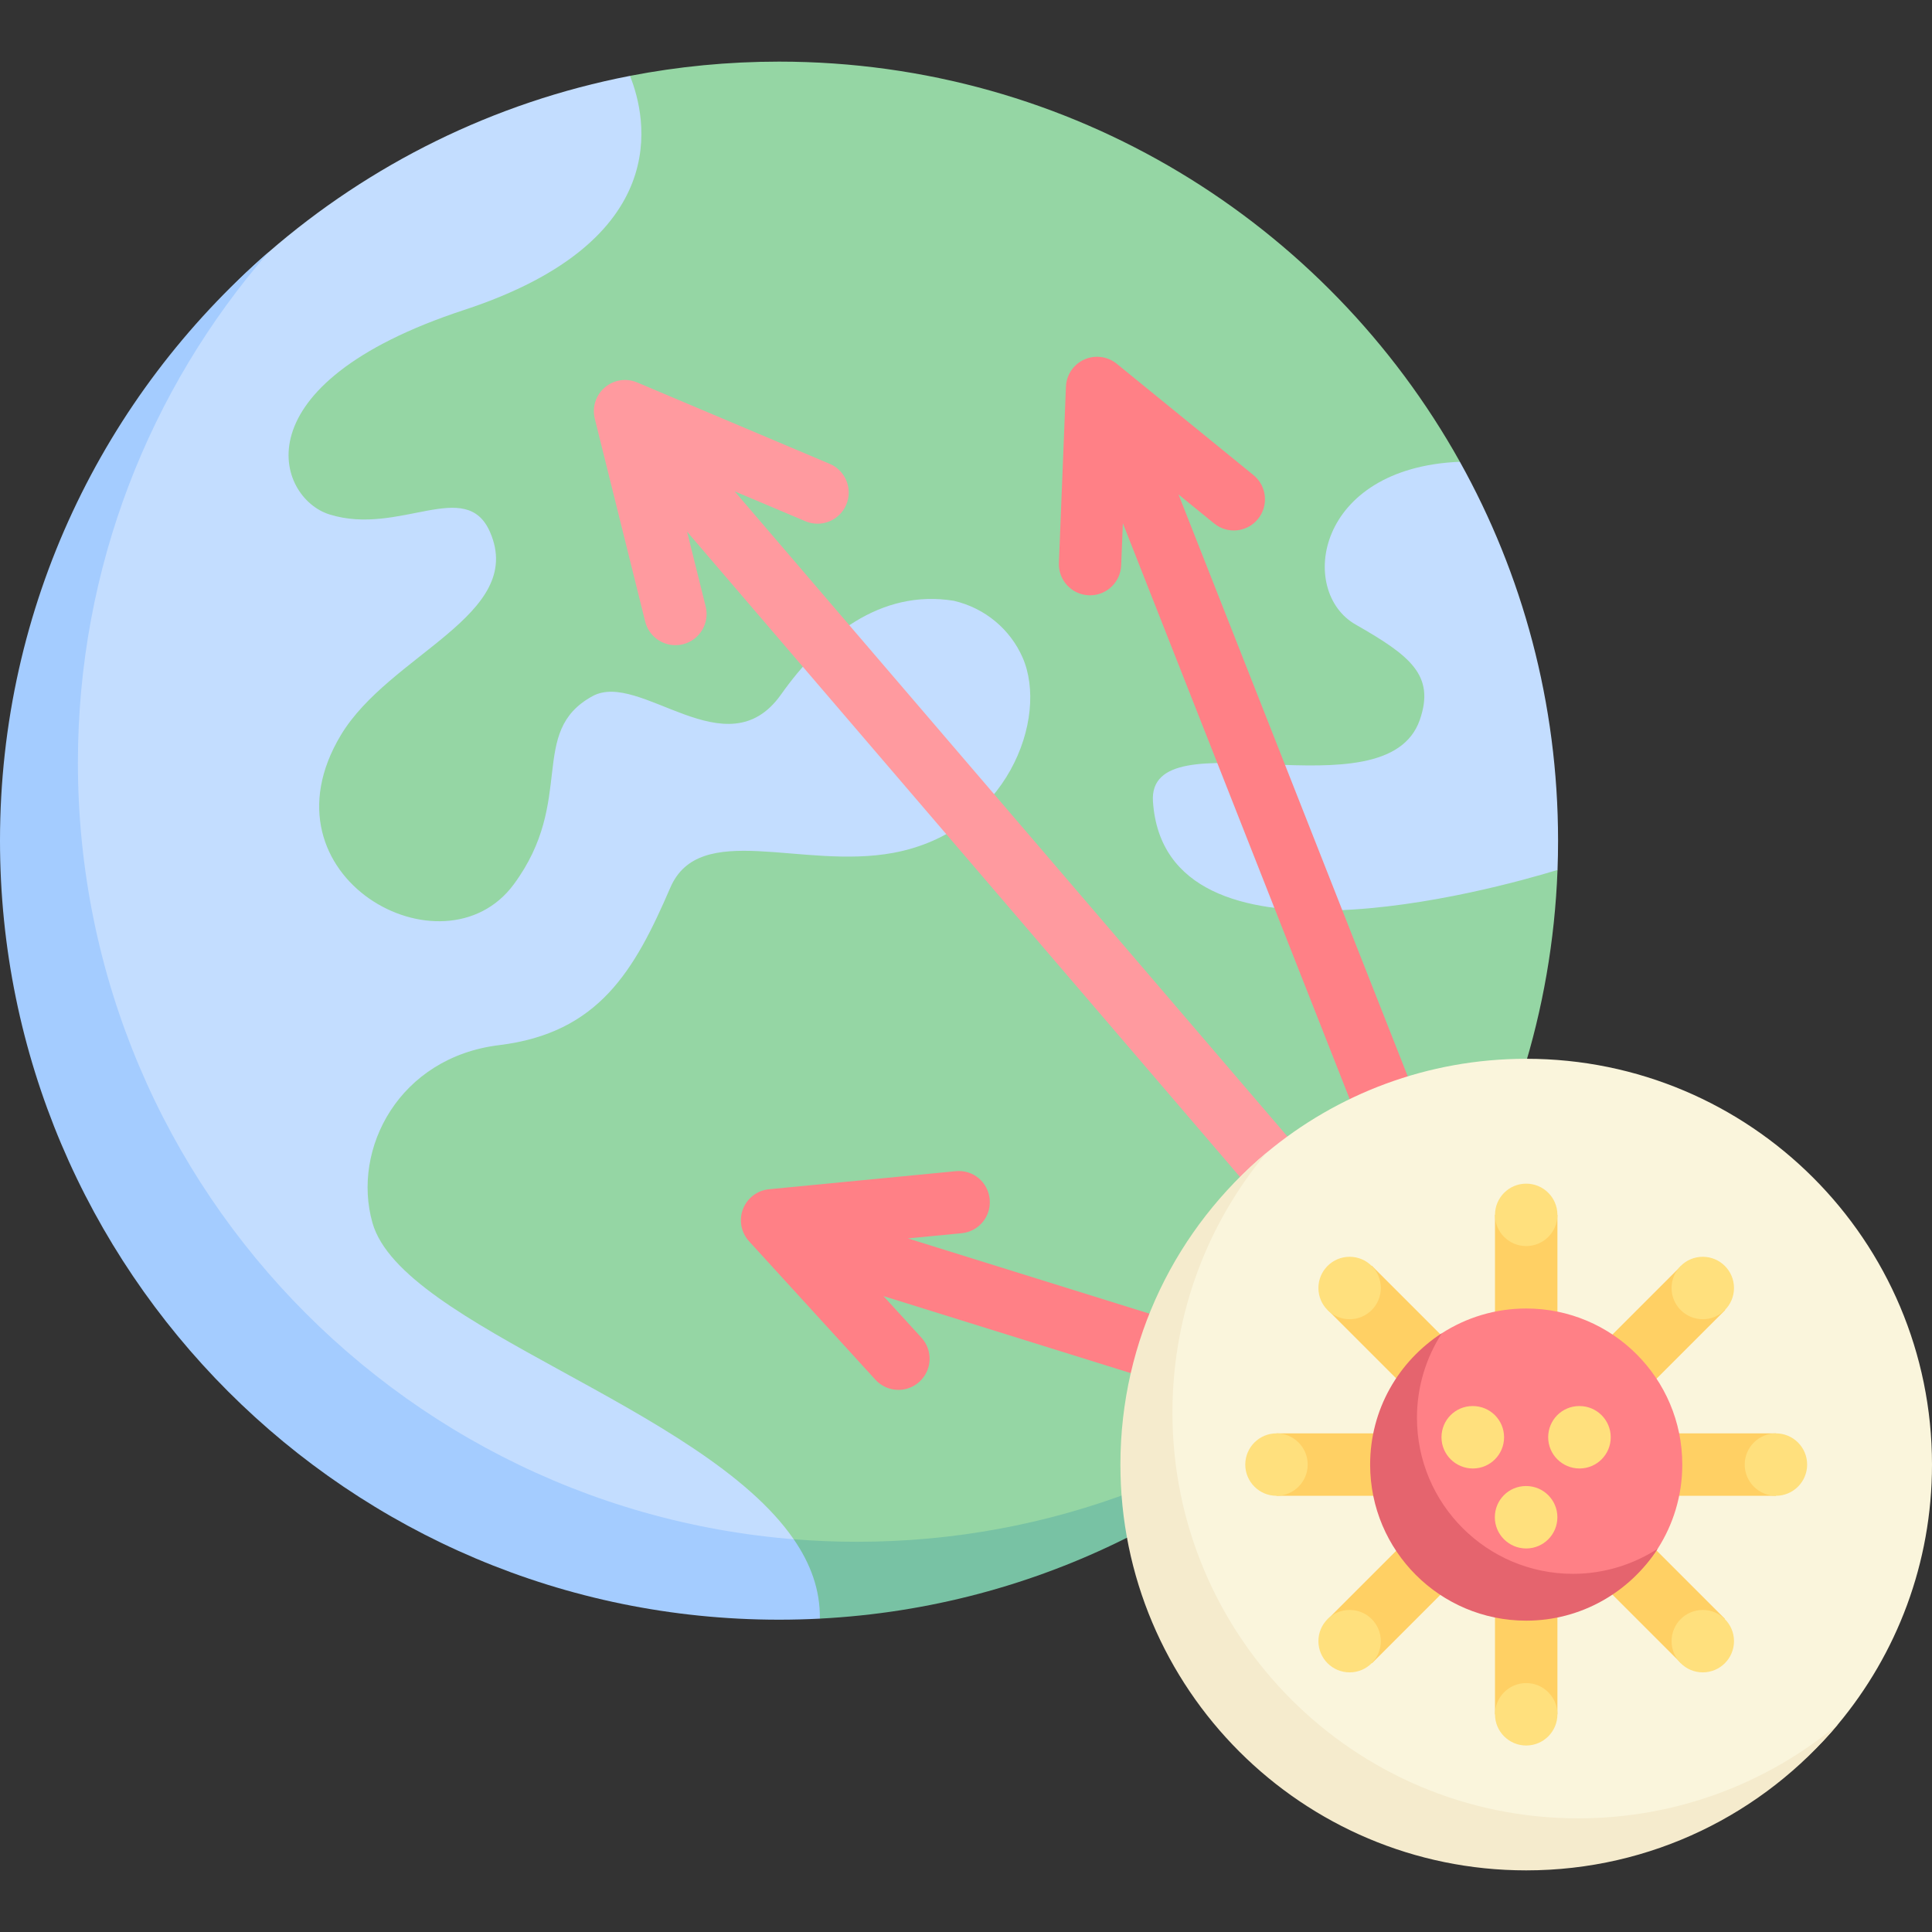 <svg id="Capa_1" enable-background="new 0 0 512 512" height="512" viewBox="0 0 512 512" width="512" xmlns="http://www.w3.org/2000/svg"><rect x="0" y="0" width="512" height="512" fill="#333333" stroke="none"/><g><path d="m386.883 122.372-219.933-102.266c-36.197 7.014-69.02 23.483-95.796 46.734-43.591 37.853-63.654 93.679-63.654 155.943 0 114.02 84.932 198.532 198.952 198.532 111.422 0 206.308-190.771 206.308-190.771.095-2.575.143-5.162.143-7.761 0-36.448-9.445-70.689-26.02-100.411z" fill="#c3ddff"/><path d="m227.097 408.589c-114.02 0-206.451-92.431-206.451-206.452 0-51.754 19.046-99.063 50.509-135.297-43.593 37.853-71.155 93.677-71.155 155.943 0 114.02 92.431 206.452 206.452 206.452 3.629 0 7.236-.094 10.818-.279l15.047-20.435c-1.735.043-3.474.068-5.22.068z" fill="#a4ccff"/><path d="m412.76 230.544c-17.122 5.225-103.956 29.361-107.212-18.083-1.592-23.195 61.757 4.062 70.71-21.677 4.129-11.871-2.581-17.032-17.032-25.29-15.277-8.73-10.684-41.544 27.657-43.12-35.277-63.265-102.854-106.043-180.431-106.043-13.512 0-26.714 1.297-39.502 3.775 4.448 11.067 11.903 43.683-43.939 62.031-60.215 19.785-49.72 49.806-35.699 54.194 18.549 5.803 36.22-10.014 42.581 4.731 9.462 21.935-26.667 32.258-39.57 53.764-22.51 37.516 27.2 64.701 45.806 39.57 16.559-22.366 3.656-40.43 20.86-49.893 12.64-6.952 35.576 19.917 49.978-.43 10.839-15.312 26.323-28.043 45.829-24.854 8.38 1.966 14.945 7.659 18.171 14.961 7.136 16.149-4.213 46.257-34.194 51.828-24.301 4.516-51.368-8.769-59.14 9.247-9.463 21.935-18.925 38.495-45.377 41.721s-39.116 27.469-33.548 47.097c7.808 27.528 87.432 48.655 111.627 83.839l11.163 9.153c31.364-1.619 56.646 1.643 82.777-12.45 62.523-33.72 105.68-98.752 108.485-174.071z" fill="#95d6a4"/><path d="m227.097 408.589c-5.663 0-11.212-.23-16.76-.677 4.49 6.509 7.042 13.438 6.932 21.039 57.859-2.987 109.367-29.831 144.997-70.845-36.222 31.421-83.454 50.483-135.169 50.483z" fill="#78c2a4"/><path d="m407.105 380.061-166.504-51.867 14.254-1.379c4.532-.435 7.863-4.472 7.419-9.012-.435-4.54-4.395-7.891-9.016-7.423l-49.452 4.782c-3.113.298-5.782 2.335-6.911 5.254-1.121 2.919-.5 6.222 1.613 8.532l33.492 36.694c1.629 1.782 3.855 2.69 6.097 2.69 1.992 0 3.984-.714 5.565-2.157 3.371-3.077 3.613-8.298.532-11.669l-10.064-11.028 168.056 52.351c.823.258 1.645.379 2.46.379 3.524 0 6.782-2.27 7.887-5.806 1.354-4.357-1.081-8.986-5.428-10.341z" fill="#ff8086"/><path d="m410.919 382.569-216.246-252.369 18.771 7.933c4.202 1.778 9.048-.19 10.823-4.391 1.774-4.198-.185-9.044-4.387-10.819l-51.024-21.569c-2.895-1.226-6.202-.71-8.581 1.327-2.379 2.032-3.403 5.234-2.653 8.27l13.355 53.762c.935 3.758 4.306 6.266 8.008 6.266.661 0 1.331-.077 2-.242 4.427-1.101 7.121-5.581 6.024-10.008l-4.93-19.834 216.293 252.423c1.637 1.903 3.952 2.883 6.274 2.883 1.903 0 3.815-.653 5.371-1.988 3.467-2.966 3.87-8.18.902-11.644z" fill="#ff9a9f"/><path d="m412.331 384.916-100.015-253.884 9.442 7.691c3.548 2.887 8.758 2.347 11.621-1.19 2.879-3.536 2.347-8.738-1.185-11.617l-36.242-29.512c-2.435-1.98-5.766-2.403-8.613-1.125-2.855 1.286-4.734 4.073-4.855 7.198l-1.863 46.698c-.185 4.56 3.363 8.399 7.919 8.581.113.004.226.008.339.008 4.403 0 8.065-3.484 8.242-7.927l.447-11.164 99.392 252.301c1.282 3.25 4.395 5.234 7.685 5.234 1.008 0 2.032-.185 3.024-.581 4.242-1.671 6.331-6.465 4.662-10.711z" fill="#ff8086"/><circle cx="404.645" cy="321.88" fill="#ffe07d" r="8.258"/><g><path d="m512 388.129c0-59.392-48.147-107.54-107.54-107.54-26.194 0-50.2 9.365-68.854 24.929-23.642 19.727-35.495 49.412-35.495 82.61 0 59.393 44.956 103.369 104.349 103.369 33.208 0 62.901-10.882 82.627-34.536 15.555-18.649 24.913-42.648 24.913-68.832z" fill="#faf5dc"/><path d="m338.282 379.857h132.356v16.545h-132.356z" fill="#ffd064" transform="matrix(-.707 .707 -.707 -.707 964.906 376.581)"/><circle cx="451.255" cy="341.334" fill="#ffe07d" r="8.272"/><circle cx="357.665" cy="434.924" fill="#ffe07d" r="8.272"/><path d="m338.282 379.857h132.356v16.545h-132.356z" fill="#ffd064" transform="matrix(.707 .707 -.707 .707 392.912 -172.316)"/><circle cx="357.665" cy="341.334" fill="#ffe07d" r="8.272"/><circle cx="451.255" cy="434.924" fill="#ffe07d" r="8.272"/><path d="m338.282 379.857h132.356v16.545h-132.356z" fill="#ffd064" transform="matrix(0 1 -1 0 792.589 -16.331)"/><circle cx="404.46" cy="321.951" fill="#ffe07d" r="8.272"/><circle cx="404.46" cy="454.307" fill="#ffe07d" r="8.272"/><path d="m338.282 379.857h132.356v16.545h-132.356z" fill="#ffd064"/><path d="m445.822 388.129c0-22.843-18.518-41.361-41.361-41.361-8.239 0-15.915 2.409-22.363 6.561-11.429 7.36-15.781 20.196-15.781 34.801 0 22.843 15.301 38.734 38.144 38.734 14.623 0 27.474-4.961 34.829-16.415 4.134-6.44 6.532-14.1 6.532-22.32z" fill="#ff8086"/><path d="m416.869 417.082c-22.843 0-41.361-18.518-41.361-41.361 0-8.24 2.437-15.944 6.59-22.392-11.427 7.36-18.998 20.198-18.998 34.801 0 22.843 18.518 41.361 41.361 41.361 14.603 0 27.469-7.615 34.829-19.043-6.449 4.153-14.181 6.634-22.421 6.634z" fill="#e5646e"/><g fill="#ffe07d"><path d="m418.589 389.163c-4.572 0-8.305-3.704-8.305-8.272s3.66-8.272 8.232-8.272h.073c4.572 0 8.272 3.704 8.272 8.272s-3.699 8.272-8.272 8.272z"/><path d="m404.452 410.361c-4.572 0-8.305-3.704-8.305-8.272s3.668-8.272 8.24-8.272h.065c4.572 0 8.272 3.704 8.272 8.272s-3.699 8.272-8.272 8.272z"/><path d="m390.323 389.163c-4.572 0-8.313-3.704-8.313-8.272s3.668-8.272 8.24-8.272h.073c4.572 0 8.272 3.704 8.272 8.272s-3.699 8.272-8.272 8.272z"/><circle cx="338.282" cy="388.129" r="8.272"/><circle cx="470.639" cy="388.129" r="8.272"/></g><path d="m418.248 481.881c-59.393 0-107.54-48.147-107.54-107.54 0-26.186 9.343-50.172 24.898-68.823-23.653 19.727-38.686 49.404-38.686 82.61 0 59.392 48.147 107.54 107.54 107.54 33.207 0 62.9-15.053 82.627-38.706-18.65 15.556-42.654 24.919-68.839 24.919z" fill="#f5ebcd"/></g></g></svg>